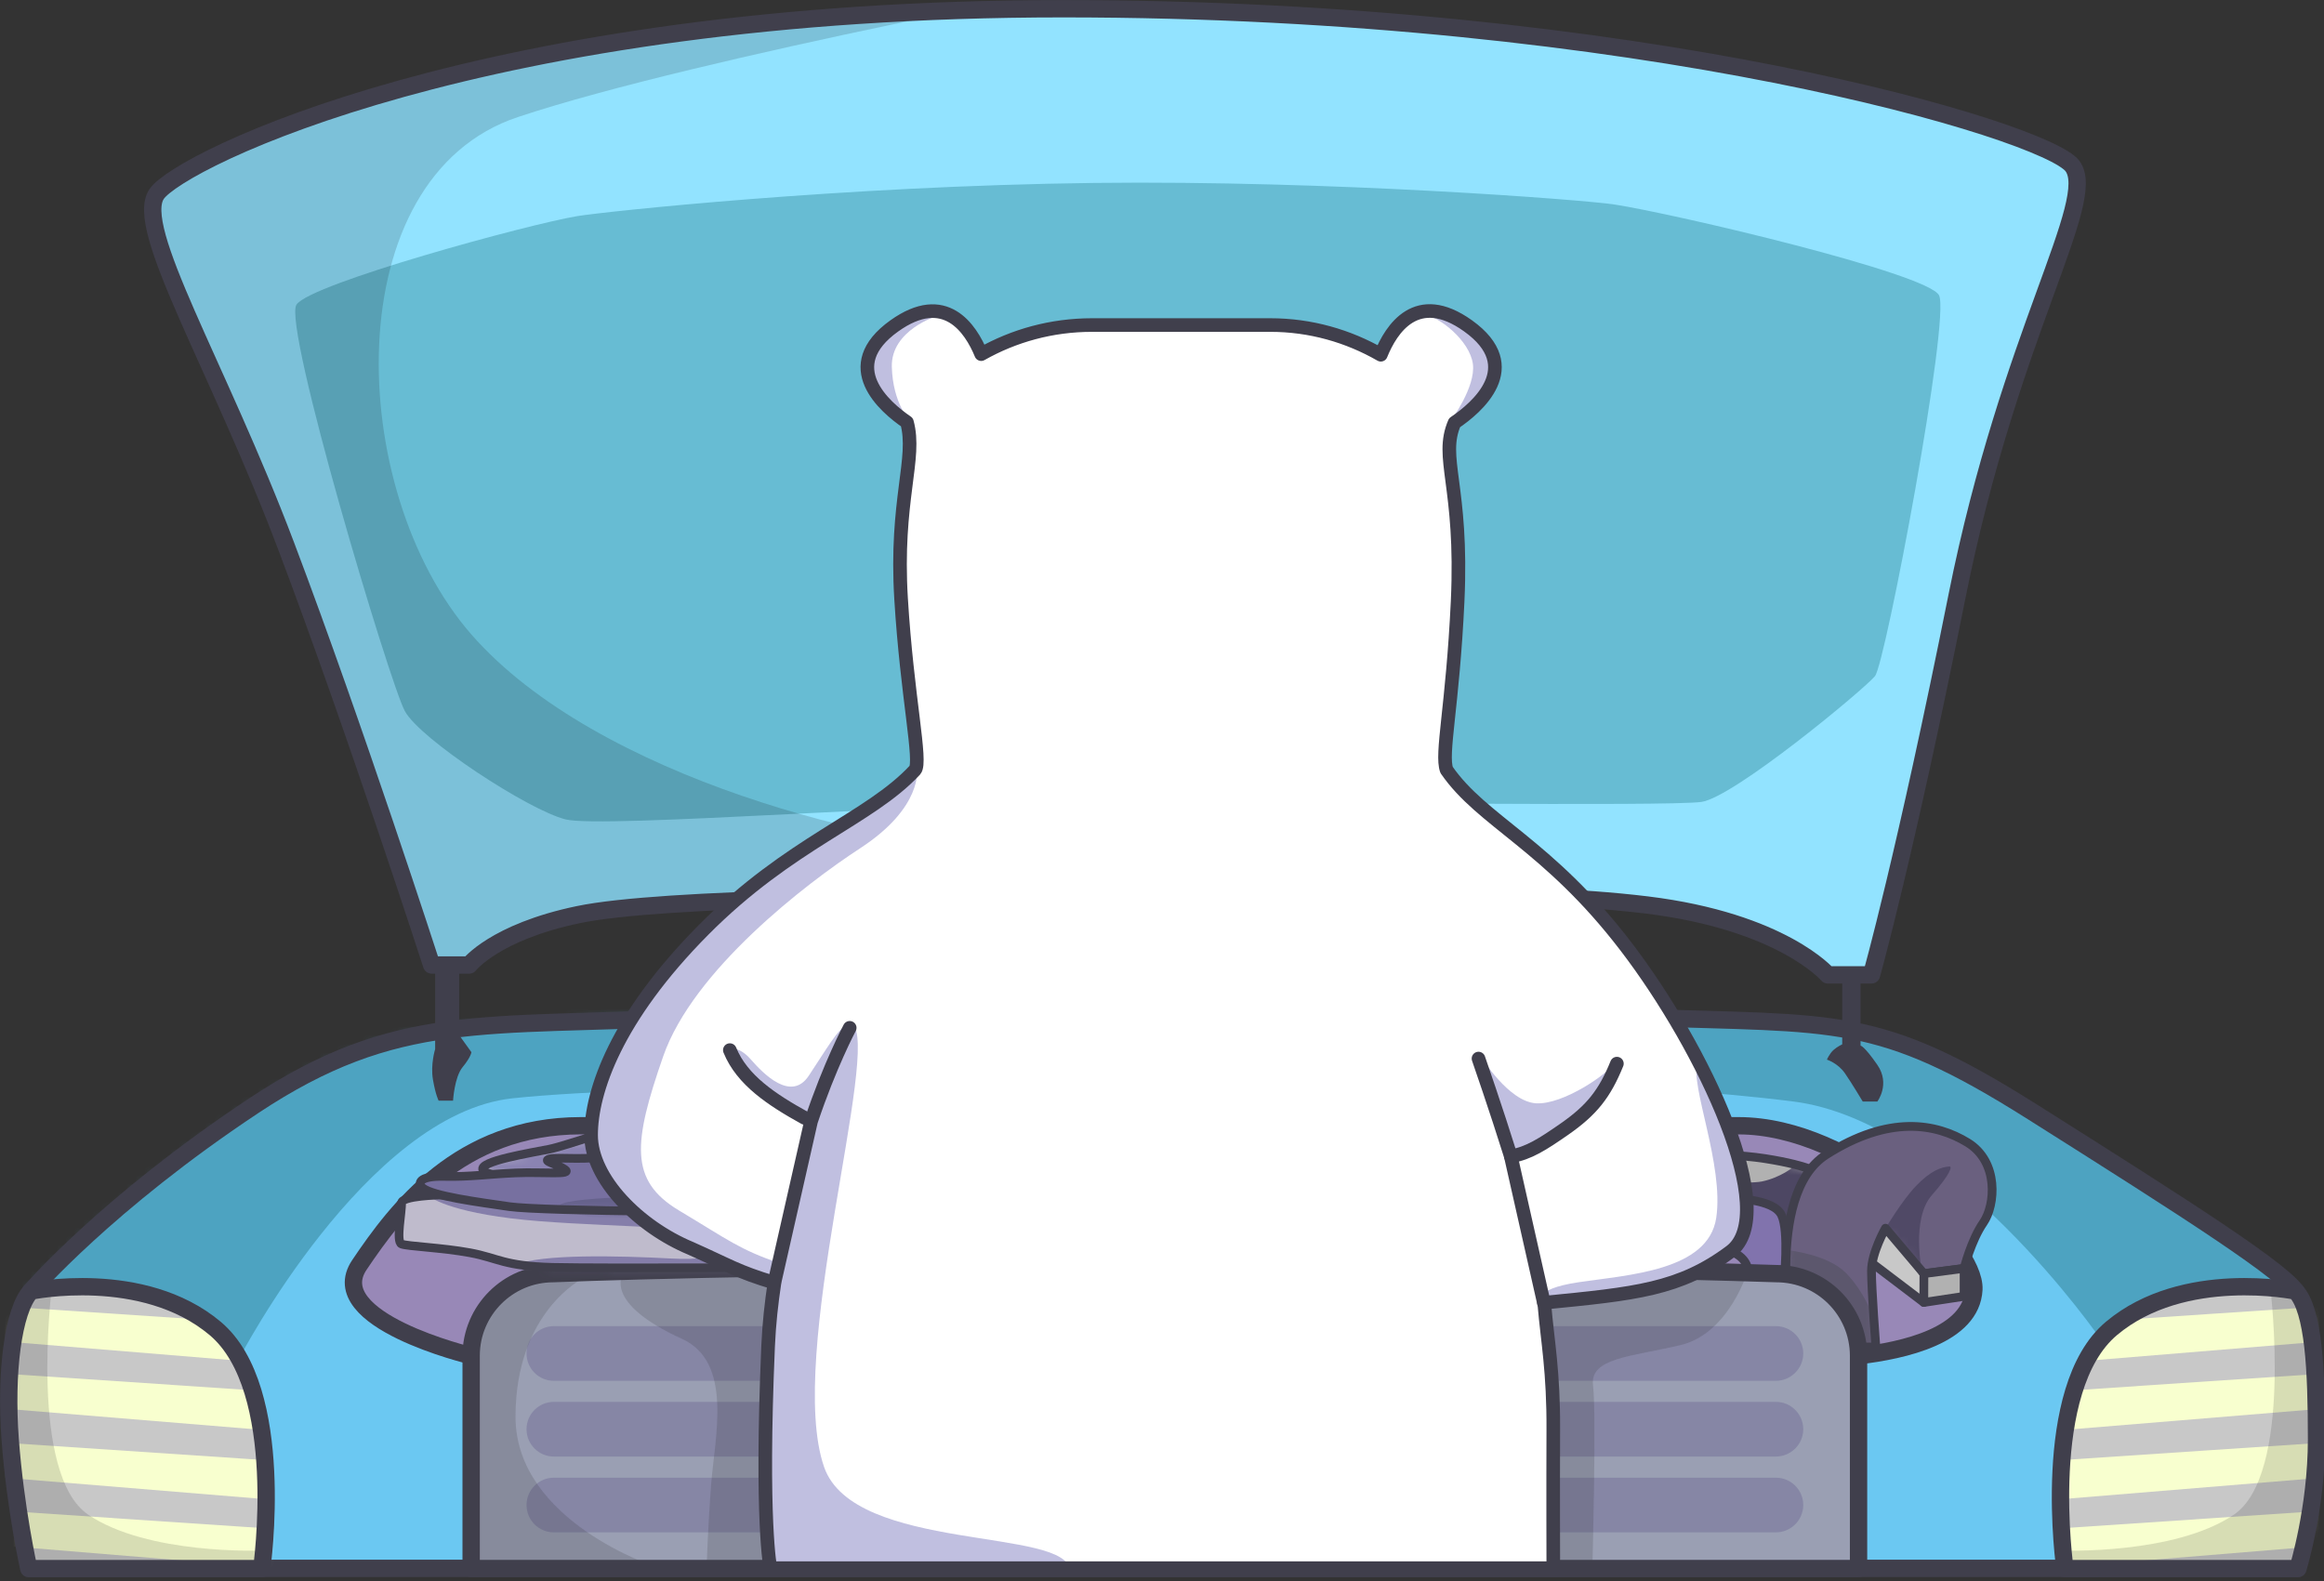 <svg width="266" height="181" viewBox="0 0 266 181" fill="none" xmlns="http://www.w3.org/2000/svg">
<rect x="0" y="0" width="266" height="181" fill="#333333" stroke="none"/>
<path d="M3.536 147.8C3.536 147.8 12.166 137.78 29.006 126.6C45.406 115.71 55.276 117.67 79.406 116.47C103.536 115.27 165.006 115.67 187.676 116.47C210.346 117.27 214.876 116.07 232.606 127.27C250.336 138.47 262.076 145.94 263.006 148.2C263.936 150.47 258.476 156.87 258.476 156.87L240.076 179.54H23.276L3.536 147.8Z" fill="#6BC8F2"/>
<mask id="mask0_2417_224" style="mask-type:luminance" maskUnits="userSpaceOnUse" x="3" y="115" width="261" height="65">
<path d="M3.536 147.8C3.536 147.8 12.166 137.78 29.006 126.6C45.406 115.71 55.276 117.67 79.406 116.47C103.536 115.27 165.006 115.67 187.676 116.47C210.346 117.27 214.876 116.07 232.606 127.27C250.336 138.47 262.076 145.94 263.006 148.2C263.936 150.47 258.476 156.87 258.476 156.87L240.076 179.54H23.276L3.536 147.8Z" fill="white"/>
</mask>
<g mask="url(#mask0_2417_224)">
<path d="M53.926 155.201C53.926 155.201 36.876 151.131 41.136 144.801C45.396 138.471 52.606 128.871 66.466 128.871C80.326 128.871 185.936 128.871 198.996 128.871C212.056 128.871 226.196 142.381 225.926 147.621C225.656 152.871 217.896 154.601 212.716 155.201C207.536 155.801 53.926 155.201 53.926 155.201Z" fill="#9888B7" stroke="#403F4C" stroke-width="1.984" stroke-miterlimit="10" stroke-linecap="round" stroke-linejoin="round"/>
</g>
<mask id="mask1_2417_224" style="mask-type:luminance" maskUnits="userSpaceOnUse" x="3" y="115" width="261" height="65">
<path d="M3.536 147.8C3.536 147.8 12.166 137.78 29.006 126.6C45.406 115.71 55.276 117.67 79.406 116.47C103.536 115.27 165.006 115.67 187.676 116.47C210.346 117.27 214.876 116.07 232.606 127.27C250.336 138.47 262.076 145.94 263.006 148.2C263.936 150.47 258.476 156.87 258.476 156.87L240.076 179.54H23.276L3.536 147.8Z" fill="white"/>
</mask>
<g mask="url(#mask1_2417_224)">
<path d="M27.376 155.5C27.376 155.5 41.906 127.53 58.656 125.73C75.406 123.93 116.476 124.9 118.876 117.95C121.276 111 60.076 114.6 60.076 114.6L12.736 123.8L-0.994 146.7L27.376 155.5Z" fill="#4DA3C1"/>
</g>
<mask id="mask2_2417_224" style="mask-type:luminance" maskUnits="userSpaceOnUse" x="3" y="115" width="261" height="65">
<path d="M3.536 147.8C3.536 147.8 12.166 137.78 29.006 126.6C45.406 115.71 55.276 117.67 79.406 116.47C103.536 115.27 165.006 115.67 187.676 116.47C210.346 117.27 214.876 116.07 232.606 127.27C250.336 138.47 262.076 145.94 263.006 148.2C263.936 150.47 258.476 156.87 258.476 156.87L240.076 179.54H23.276L3.536 147.8Z" fill="white"/>
</mask>
<g mask="url(#mask2_2417_224)">
<path d="M240.436 153.311C240.436 153.311 223.306 128.401 205.306 126.101C187.306 123.801 157.566 123.311 157.566 123.311L159.606 115.711C159.606 115.711 207.516 116.101 216.216 118.701C224.906 121.301 261.406 146.001 261.406 146.001L240.436 153.311Z" fill="#4DA3C1"/>
</g>
<path d="M3.536 147.8C3.536 147.8 12.166 137.78 29.006 126.6C45.406 115.71 55.276 117.67 79.406 116.47C103.536 115.27 165.006 115.67 187.676 116.47C210.346 117.27 214.876 116.07 232.606 127.27C250.336 138.47 262.076 145.94 263.006 148.2C263.936 150.47 258.476 156.87 258.476 156.87L240.076 179.54H23.276L3.536 147.8Z" stroke="#403F4C" stroke-width="1.984" stroke-miterlimit="10" stroke-linecap="round" stroke-linejoin="round"/>
<path d="M49.806 109.9V120.1C49.806 120.1 49.256 121.85 49.556 123.6C49.856 125.35 50.206 126 50.206 126H51.856C51.856 126 52.006 123.3 52.956 122.15C53.906 121 53.956 120.45 53.956 120.45L52.556 118.5V109.9H49.806Z" fill="#403F4C"/>
<path d="M210.856 109.301V119.551C210.856 119.551 210.306 119.801 209.856 120.201C209.406 120.601 209.106 121.301 209.106 121.301C209.106 121.301 210.356 121.701 211.156 122.851C211.956 124.001 213.206 126.101 213.206 126.101H214.876C214.876 126.101 216.396 124.101 214.876 121.901C213.356 119.701 212.956 119.701 212.956 119.701V109.301H210.856Z" fill="#403F4C"/>
<path d="M53.706 110.47H49.406C49.406 110.47 40.606 83.27 32.736 62.47C24.866 41.67 15.266 26.07 17.936 22.2C20.606 18.33 55.406 1 121.676 1C187.946 1 234.206 15 237.206 19C240.206 23 230.006 38.2 224.006 68.2C218.006 98.2 214.206 111.6 214.206 111.6H209.206C209.206 111.6 204.006 105.5 188.506 103.6C173.006 101.7 149.026 102.5 127.616 102.5C106.206 102.5 75.806 102.7 66.206 104.7C56.606 106.7 53.706 110.47 53.706 110.47Z" fill="#92E3FF"/>
<mask id="mask3_2417_224" style="mask-type:luminance" maskUnits="userSpaceOnUse" x="17" y="1" width="221" height="111">
<path d="M53.706 110.47H49.406C49.406 110.47 40.606 83.27 32.736 62.47C24.866 41.67 15.266 26.07 17.936 22.2C20.606 18.33 55.406 1 121.676 1C187.946 1 234.206 15 237.206 19C240.206 23 230.006 38.2 224.006 68.2C218.006 98.2 214.206 111.6 214.206 111.6H209.206C209.206 111.6 204.006 105.5 188.506 103.6C173.006 101.7 149.026 102.5 127.616 102.5C106.206 102.5 75.806 102.7 66.206 104.7C56.606 106.7 53.706 110.47 53.706 110.47Z" fill="white"/>
</mask>
<g mask="url(#mask3_2417_224)">
<path d="M64.736 93.801C60.466 92.731 48.066 84.601 46.336 81.401C44.606 78.201 32.336 37.271 33.936 34.871C35.536 32.471 60.466 25.671 66.066 24.741C68.956 24.261 96.276 21.291 125.266 20.941C152.446 20.621 181.376 22.891 184.736 23.401C191.666 24.471 220.606 31.271 221.936 33.801C223.266 36.331 215.806 75.931 214.606 77.401C213.406 78.871 198.476 91.271 194.736 91.801C191.006 92.331 148.626 91.801 128.016 91.801C107.406 91.801 69.006 94.871 64.736 93.801Z" fill="#67BCD3"/>
</g>
<mask id="mask4_2417_224" style="mask-type:luminance" maskUnits="userSpaceOnUse" x="17" y="1" width="221" height="111">
<path d="M53.706 110.47H49.406C49.406 110.47 40.606 83.27 32.736 62.47C24.866 41.67 15.266 26.07 17.936 22.2C20.606 18.33 55.406 1 121.676 1C187.946 1 234.206 15 237.206 19C240.206 23 230.006 38.2 224.006 68.2C218.006 98.2 214.206 111.6 214.206 111.6H209.206C209.206 111.6 204.006 105.5 188.506 103.6C173.006 101.7 149.026 102.5 127.616 102.5C106.206 102.5 75.806 102.7 66.206 104.7C56.606 106.7 53.706 110.47 53.706 110.47Z" fill="white"/>
</mask>
<g mask="url(#mask4_2417_224)">
<path opacity="0.15" d="M129.406 -2.6C129.406 -2.6 80.076 6.47 59.276 13.4C38.476 20.331 39.516 56.071 53.926 72.6C68.336 89.13 101.406 97.13 116.076 97.4C130.746 97.671 127.616 102.5 127.616 102.5L72.606 111.6H32.606L11.006 20.901L26.206 10.2L105.606 -5.27L129.406 -2.6Z" fill="black"/>
</g>
<path d="M53.706 110.47H49.406C49.406 110.47 40.606 83.27 32.736 62.47C24.866 41.67 15.266 26.07 17.936 22.2C20.606 18.33 55.406 1 121.676 1C187.946 1 234.206 15 237.206 19C240.206 23 230.006 38.2 224.006 68.2C218.006 98.2 214.206 111.6 214.206 111.6H209.206C209.206 111.6 204.006 105.5 188.506 103.6C173.006 101.7 149.026 102.5 127.616 102.5C106.206 102.5 75.806 102.7 66.206 104.7C56.606 106.7 53.706 110.47 53.706 110.47Z" stroke="#403F4C" stroke-width="1.984" stroke-miterlimit="10" stroke-linecap="round" stroke-linejoin="round"/>
<path d="M262.766 147.8C262.766 147.8 249.946 145.13 241.676 152.07C233.406 159 236.346 179.57 236.346 179.57H263.016C263.016 179.57 265.146 172.67 265.146 164.77C265.146 156.87 264.826 150 262.766 147.8Z" fill="#C8C8C8"/>
<mask id="mask5_2417_224" style="mask-type:luminance" maskUnits="userSpaceOnUse" x="235" y="147" width="31" height="33">
<path d="M262.766 147.8C262.766 147.8 249.946 145.13 241.676 152.07C233.406 159 236.346 179.57 236.346 179.57H263.016C263.016 179.57 265.146 172.67 265.146 164.77C265.146 156.87 264.826 150 262.766 147.8Z" fill="white"/>
</mask>
<g mask="url(#mask5_2417_224)">
<path d="M265.706 149.561L234.306 151.661L234.206 156.161L267.006 153.461L265.706 149.561Z" fill="#F8FFCF"/>
</g>
<mask id="mask6_2417_224" style="mask-type:luminance" maskUnits="userSpaceOnUse" x="235" y="147" width="31" height="33">
<path d="M262.766 147.8C262.766 147.8 249.946 145.13 241.676 152.07C233.406 159 236.346 179.57 236.346 179.57H263.016C263.016 179.57 265.146 172.67 265.146 164.77C265.146 156.87 264.826 150 262.766 147.8Z" fill="white"/>
</mask>
<g mask="url(#mask6_2417_224)">
<path d="M265.706 157.26L234.306 159.36L234.206 163.86L267.006 161.16L265.706 157.26Z" fill="#F8FFCF"/>
</g>
<mask id="mask7_2417_224" style="mask-type:luminance" maskUnits="userSpaceOnUse" x="235" y="147" width="31" height="33">
<path d="M262.766 147.8C262.766 147.8 249.946 145.13 241.676 152.07C233.406 159 236.346 179.57 236.346 179.57H263.016C263.016 179.57 265.146 172.67 265.146 164.77C265.146 156.87 264.826 150 262.766 147.8Z" fill="white"/>
</mask>
<g mask="url(#mask7_2417_224)">
<path d="M265.706 165.16L234.306 167.26L234.206 171.76L267.006 169.06L265.706 165.16Z" fill="#F8FFCF"/>
</g>
<mask id="mask8_2417_224" style="mask-type:luminance" maskUnits="userSpaceOnUse" x="235" y="147" width="31" height="33">
<path d="M262.766 147.8C262.766 147.8 249.946 145.13 241.676 152.07C233.406 159 236.346 179.57 236.346 179.57H263.016C263.016 179.57 265.146 172.67 265.146 164.77C265.146 156.87 264.826 150 262.766 147.8Z" fill="white"/>
</mask>
<g mask="url(#mask8_2417_224)">
<path d="M265.706 172.959L234.306 175.059L234.206 179.559L267.006 176.859L265.706 172.959Z" fill="#F8FFCF"/>
</g>
<mask id="mask9_2417_224" style="mask-type:luminance" maskUnits="userSpaceOnUse" x="235" y="147" width="31" height="33">
<path d="M262.766 147.8C262.766 147.8 249.946 145.13 241.676 152.07C233.406 159 236.346 179.57 236.346 179.57H263.016C263.016 179.57 265.146 172.67 265.146 164.77C265.146 156.87 264.826 150 262.766 147.8Z" fill="white"/>
</mask>
<g mask="url(#mask9_2417_224)">
<path opacity="0.15" d="M259.876 147.621C259.876 147.621 262.476 168.801 255.676 173.401C248.876 178.001 235.976 177.501 235.976 177.501L236.876 179.561H262.486C262.486 179.561 265.896 166.111 264.786 158.401C263.676 150.691 262.246 147.301 262.246 147.301L259.876 147.621Z" fill="#1D1D1B"/>
</g>
<path d="M262.766 147.8C262.766 147.8 249.946 145.13 241.676 152.07C233.406 159 236.346 179.57 236.346 179.57H263.016C263.016 179.57 265.146 172.67 265.146 164.77C265.146 156.87 264.826 150 262.766 147.8Z" stroke="#403F4C" stroke-width="1.984" stroke-miterlimit="10" stroke-linecap="round" stroke-linejoin="round"/>
<path d="M220.206 145.801L215.706 139.971L214.006 144.401L220.196 149.101" fill="#C8C8C8"/>
<path d="M220.206 145.801L215.706 139.971L214.006 144.401L220.196 149.101" stroke="#403F4C" stroke-width="1.001" stroke-miterlimit="10" stroke-linecap="round" stroke-linejoin="round"/>
<path d="M187.786 132.199C187.786 132.199 196.506 131.779 202.006 132.629C207.516 133.489 208.336 134.459 208.336 134.459L207.536 142.789L186.006 139.959L187.786 132.199Z" fill="#B1B1B1"/>
<mask id="mask10_2417_224" style="mask-type:luminance" maskUnits="userSpaceOnUse" x="186" y="132" width="23" height="11">
<path d="M187.786 132.199C187.786 132.199 196.506 131.779 202.006 132.629C207.516 133.489 208.336 134.459 208.336 134.459L207.536 142.789L186.006 139.959L187.786 132.199Z" fill="white"/>
</mask>
<g mask="url(#mask10_2417_224)">
<path d="M205.336 133.53C205.336 133.53 203.856 134.8 201.656 135.25C200.266 135.53 193.106 135.65 189.106 132.2C187.066 132.08 186.836 134.26 187.166 134.91C187.486 135.55 183.806 139.1 186.506 140.45C191.786 143.08 205.146 143.7 206.276 142.8C207.976 141.43 209.706 134.57 207.906 133.57C206.106 132.57 205.336 133.53 205.336 133.53Z" fill="#4D4763"/>
</g>
<path d="M187.786 132.199C187.786 132.199 196.506 131.779 202.006 132.629C207.516 133.489 208.336 134.459 208.336 134.459L207.536 142.789L186.006 139.959L187.786 132.199Z" stroke="#403F4C" stroke-width="1.001" stroke-miterlimit="10" stroke-linecap="round" stroke-linejoin="round"/>
<path d="M191.606 137.399C191.606 137.399 188.136 135.189 187.876 133.099C187.606 130.999 188.146 129.539 182.146 128.939C176.146 128.339 160.546 127.869 160.546 127.869L161.466 136.979L191.606 137.399Z" fill="#6F6191"/>
<mask id="mask11_2417_224" style="mask-type:luminance" maskUnits="userSpaceOnUse" x="160" y="127" width="32" height="11">
<path d="M191.606 137.399C191.606 137.399 188.136 135.189 187.876 133.099C187.606 130.999 188.146 129.539 182.146 128.939C176.146 128.339 160.546 127.869 160.546 127.869L161.466 136.979L191.606 137.399Z" fill="white"/>
</mask>
<g mask="url(#mask11_2417_224)">
<path d="M166.756 128.35C166.756 128.35 166.626 132.78 163.066 131.42C159.506 130.05 161.706 135.05 161.706 135.05L170.456 138.1L171.006 128.87L166.756 128.35Z" fill="#574E75"/>
</g>
<path d="M191.606 137.399C191.606 137.399 188.136 135.189 187.876 133.099C187.606 130.999 188.146 129.539 182.146 128.939C176.146 128.339 160.546 127.869 160.546 127.869L161.466 136.979L191.606 137.399Z" stroke="#403F4C" stroke-width="0.992" stroke-miterlimit="10" stroke-linecap="round" stroke-linejoin="round"/>
<path d="M3.536 147.8C3.536 147.8 16.356 145.13 24.626 152.07C32.896 159.01 29.956 179.57 29.956 179.57H3.296C3.296 179.57 1.746 172.64 1.166 164.77C0.606 157.26 1.476 150 3.536 147.8Z" fill="#C8C8C8"/>
<mask id="mask12_2417_224" style="mask-type:luminance" maskUnits="userSpaceOnUse" x="1" y="147" width="30" height="33">
<path d="M3.536 147.8C3.536 147.8 16.356 145.13 24.626 152.07C32.896 159.01 29.956 179.57 29.956 179.57H3.296C3.296 179.57 1.746 172.64 1.166 164.77C0.606 157.26 1.476 150 3.536 147.8Z" fill="white"/>
</mask>
<g mask="url(#mask12_2417_224)">
<path d="M0.606 149.561L32.006 151.661L32.106 156.161L-0.694 153.461L0.606 149.561Z" fill="#F8FFCF"/>
</g>
<mask id="mask13_2417_224" style="mask-type:luminance" maskUnits="userSpaceOnUse" x="1" y="147" width="30" height="33">
<path d="M3.536 147.8C3.536 147.8 16.356 145.13 24.626 152.07C32.896 159.01 29.956 179.57 29.956 179.57H3.296C3.296 179.57 1.746 172.64 1.166 164.77C0.606 157.26 1.476 150 3.536 147.8Z" fill="white"/>
</mask>
<g mask="url(#mask13_2417_224)">
<path d="M0.606 157.26L32.006 159.36L32.106 163.86L-0.694 161.16L0.606 157.26Z" fill="#F8FFCF"/>
</g>
<mask id="mask14_2417_224" style="mask-type:luminance" maskUnits="userSpaceOnUse" x="1" y="147" width="30" height="33">
<path d="M3.536 147.8C3.536 147.8 16.356 145.13 24.626 152.07C32.896 159.01 29.956 179.57 29.956 179.57H3.296C3.296 179.57 1.746 172.64 1.166 164.77C0.606 157.26 1.476 150 3.536 147.8Z" fill="white"/>
</mask>
<g mask="url(#mask14_2417_224)">
<path d="M0.606 165.16L32.006 167.26L32.106 171.76L-0.694 169.06L0.606 165.16Z" fill="#F8FFCF"/>
</g>
<mask id="mask15_2417_224" style="mask-type:luminance" maskUnits="userSpaceOnUse" x="1" y="147" width="30" height="33">
<path d="M3.536 147.8C3.536 147.8 16.356 145.13 24.626 152.07C32.896 159.01 29.956 179.57 29.956 179.57H3.296C3.296 179.57 1.746 172.64 1.166 164.77C0.606 157.26 1.476 150 3.536 147.8Z" fill="white"/>
</mask>
<g mask="url(#mask15_2417_224)">
<path d="M0.606 172.959L32.006 175.059L32.106 179.559L-0.694 176.859L0.606 172.959Z" fill="#F8FFCF"/>
</g>
<mask id="mask16_2417_224" style="mask-type:luminance" maskUnits="userSpaceOnUse" x="1" y="147" width="30" height="33">
<path d="M3.536 147.8C3.536 147.8 16.356 145.13 24.626 152.07C32.896 159.01 29.956 179.57 29.956 179.57H3.296C3.296 179.57 1.746 172.64 1.166 164.77C0.606 157.26 1.476 150 3.536 147.8Z" fill="white"/>
</mask>
<g mask="url(#mask16_2417_224)">
<path opacity="0.15" d="M5.906 147.621C5.906 147.621 3.306 168.801 10.106 173.401C16.906 178.001 29.806 177.501 29.806 177.501L28.906 179.561H3.296C3.296 179.561 -0.114 166.111 0.996 158.401C2.106 150.691 3.536 147.301 3.536 147.301L5.906 147.621Z" fill="#1D1D1B"/>
</g>
<path d="M3.536 147.8C3.536 147.8 16.356 145.13 24.626 152.07C32.896 159.01 29.956 179.57 29.956 179.57H3.296C3.296 179.57 1.746 172.64 1.166 164.77C0.606 157.26 1.476 150 3.536 147.8Z" stroke="#403F4C" stroke-width="1.984" stroke-miterlimit="10" stroke-linecap="round" stroke-linejoin="round"/>
<path d="M205.206 154.199C205.206 154.199 201.806 136.799 209.006 132.199C216.206 127.599 221.606 128.599 225.206 130.799C228.806 132.999 228.406 137.949 227.006 139.969C225.606 141.999 224.806 145.199 224.806 145.199L220.206 145.799L215.806 140.599C215.806 140.599 214.206 143.399 214.206 145.499C214.206 147.599 214.706 154.199 214.706 154.199H205.206Z" fill="#6A607F"/>
<mask id="mask17_2417_224" style="mask-type:luminance" maskUnits="userSpaceOnUse" x="204" y="128" width="25" height="27">
<path d="M205.206 154.199C205.206 154.199 201.806 136.799 209.006 132.199C216.206 127.599 221.606 128.599 225.206 130.799C228.806 132.999 228.406 137.949 227.006 139.969C225.606 141.999 224.806 145.199 224.806 145.199L220.206 145.799L215.806 140.599C215.806 140.599 214.206 143.399 214.206 145.499C214.206 147.599 214.706 154.199 214.706 154.199H205.206V154.199Z" fill="white"/>
</mask>
<g mask="url(#mask17_2417_224)">
<path d="M219.976 145.5C219.976 145.5 218.736 139.53 221.106 136.83C223.256 134.39 223.466 133.51 223.136 133.53C222.196 133.6 220.976 134 219.266 135.8C217.706 137.44 215.816 140.6 215.816 140.6L219.976 145.5Z" fill="#504966"/>
</g>
<mask id="mask18_2417_224" style="mask-type:luminance" maskUnits="userSpaceOnUse" x="204" y="128" width="25" height="27">
<path d="M205.206 154.199C205.206 154.199 201.806 136.799 209.006 132.199C216.206 127.599 221.606 128.599 225.206 130.799C228.806 132.999 228.406 137.949 227.006 139.969C225.606 141.999 224.806 145.199 224.806 145.199L220.206 145.799L215.806 140.599C215.806 140.599 214.206 143.399 214.206 145.499C214.206 147.599 214.706 154.199 214.706 154.199H205.206V154.199Z" fill="white"/>
</mask>
<g mask="url(#mask18_2417_224)">
<path d="M204.716 143.129C204.716 143.129 209.156 143.589 211.256 145.699C213.356 147.809 214.456 150.839 214.456 150.839L214.356 154.199H205.206L204.716 143.129Z" fill="#5C576D"/>
</g>
<path d="M205.206 154.199C205.206 154.199 201.806 136.799 209.006 132.199C216.206 127.599 221.606 128.599 225.206 130.799C228.806 132.999 228.406 137.949 227.006 139.969C225.606 141.999 224.806 145.199 224.806 145.199L220.206 145.799L215.806 140.599C215.806 140.599 214.206 143.399 214.206 145.499C214.206 147.599 214.706 154.199 214.706 154.199H205.206Z" stroke="#403F4C" stroke-width="1.001" stroke-miterlimit="10" stroke-linecap="round" stroke-linejoin="round"/>
<path d="M200.006 146.499C200.006 146.499 201.406 142.499 193.906 142.699C186.406 142.899 181.506 142.099 175.206 142.199C168.906 142.299 166.806 142.399 165.256 143.299C163.706 144.199 163.456 144.749 160.606 144.599C157.756 144.449 156.606 132.199 156.606 132.199C156.606 132.199 161.556 132.649 163.956 133.949C166.356 135.249 169.306 136.699 175.156 136.699C181.006 136.699 190.256 136.849 194.506 136.969C198.756 137.089 203.006 137.249 203.906 139.099C204.806 140.949 204.186 146.699 204.186 146.699L200.006 146.499Z" fill="#8173AD" stroke="#403F4C" stroke-width="0.992" stroke-miterlimit="10" stroke-linecap="round" stroke-linejoin="round"/>
<path d="M161.456 136.971C161.456 136.971 171.256 137.101 171.856 138.101C172.456 139.101 171.706 141.151 169.106 141.101C166.506 141.051 162.006 140.651 162.006 140.651L161.456 136.971Z" fill="#998DCE"/>
<path d="M104.306 127.919C104.306 127.919 79.916 127.319 75.556 128.049C71.196 128.779 64.886 131.149 62.896 131.549C60.896 131.949 54.686 132.939 55.276 133.939C55.866 134.939 62.816 135.069 66.956 135.069C71.096 135.069 83.366 134.199 82.926 135.069C82.486 135.939 82.996 138.199 84.776 138.139C86.556 138.079 105.626 138.669 105.626 138.669L104.306 127.919Z" fill="#BFBBCC"/>
<mask id="mask19_2417_224" style="mask-type:luminance" maskUnits="userSpaceOnUse" x="55" y="127" width="51" height="12">
<path d="M104.306 127.919C104.306 127.919 79.916 127.319 75.556 128.049C71.196 128.779 64.886 131.149 62.896 131.549C60.896 131.949 54.686 132.939 55.276 133.939C55.866 134.939 62.816 135.069 66.956 135.069C71.096 135.069 83.366 134.199 82.926 135.069C82.486 135.939 82.996 138.199 84.776 138.139C86.556 138.079 105.626 138.669 105.626 138.669L104.306 127.919Z" fill="white"/>
</mask>
<g mask="url(#mask19_2417_224)">
<path d="M84.206 126.6C84.206 126.6 84.206 131.87 81.206 131.93C78.206 131.99 73.336 132.73 71.736 131.93C70.136 131.13 71.406 129.86 66.936 129.86C62.466 129.86 54.286 130.42 53.416 132.27C52.536 134.12 51.536 137.45 62.276 136.78C73.006 136.12 100.806 140.32 100.806 140.32L104.406 138.39L104.076 127.39L84.206 126.6Z" fill="#8A83B2"/>
</g>
<path d="M104.306 127.919C104.306 127.919 79.916 127.319 75.556 128.049C71.196 128.779 64.886 131.149 62.896 131.549C60.896 131.949 54.686 132.939 55.276 133.939C55.866 134.939 62.816 135.069 66.956 135.069C71.096 135.069 83.366 134.199 82.926 135.069C82.486 135.939 82.996 138.199 84.776 138.139C86.556 138.079 105.626 138.669 105.626 138.669L104.306 127.919Z" stroke="#403F4C" stroke-width="0.992" stroke-miterlimit="10" stroke-linecap="round" stroke-linejoin="round"/>
<path d="M212.726 179.561H53.926V155.201C53.926 150.011 58.136 145.801 63.326 145.801C63.326 145.801 86.926 144.801 130.926 144.801C174.926 144.801 203.326 145.801 203.326 145.801C208.516 145.801 212.726 150.011 212.726 155.201V179.561Z" fill="#9A9FB3"/>
<mask id="mask20_2417_224" style="mask-type:luminance" maskUnits="userSpaceOnUse" x="53" y="144" width="160" height="36">
<path d="M212.726 179.561H53.926V155.201C53.926 150.011 58.136 145.801 63.326 145.801C63.326 145.801 86.926 144.801 130.926 144.801C174.926 144.801 203.326 145.801 203.326 145.801C208.516 145.801 212.726 150.011 212.726 155.201V179.561Z" fill="white"/>
</mask>
<g mask="url(#mask20_2417_224)">
<path d="M203.256 158.071H63.396C61.666 158.071 60.266 156.671 60.266 154.941C60.266 153.211 61.666 151.811 63.396 151.811H203.266C204.996 151.811 206.396 153.211 206.396 154.941C206.396 156.661 204.986 158.071 203.256 158.071Z" fill="#7C7B9E" fill-opacity="0.67"/>
</g>
<mask id="mask21_2417_224" style="mask-type:luminance" maskUnits="userSpaceOnUse" x="53" y="144" width="160" height="36">
<path d="M212.726 179.561H53.926V155.201C53.926 150.011 58.136 145.801 63.326 145.801C63.326 145.801 86.926 144.801 130.926 144.801C174.926 144.801 203.326 145.801 203.326 145.801C208.516 145.801 212.726 150.011 212.726 155.201V179.561Z" fill="white"/>
</mask>
<g mask="url(#mask21_2417_224)">
<path d="M203.256 166.74H63.396C61.666 166.74 60.266 165.34 60.266 163.61C60.266 161.88 61.666 160.48 63.396 160.48H203.266C204.996 160.48 206.396 161.88 206.396 163.61C206.396 165.34 204.986 166.74 203.256 166.74Z" fill="#7C7B9E" fill-opacity="0.67"/>
</g>
<mask id="mask22_2417_224" style="mask-type:luminance" maskUnits="userSpaceOnUse" x="53" y="144" width="160" height="36">
<path d="M212.726 179.561H53.926V155.201C53.926 150.011 58.136 145.801 63.326 145.801C63.326 145.801 86.926 144.801 130.926 144.801C174.926 144.801 203.326 145.801 203.326 145.801C208.516 145.801 212.726 150.011 212.726 155.201V179.561Z" fill="white"/>
</mask>
<g mask="url(#mask22_2417_224)">
<path d="M203.256 175.42H63.396C61.666 175.42 60.266 174.02 60.266 172.29C60.266 170.56 61.666 169.16 63.396 169.16H203.266C204.996 169.16 206.396 170.56 206.396 172.29C206.396 174.02 204.986 175.42 203.256 175.42Z" fill="#7C7B9E" fill-opacity="0.67"/>
</g>
<mask id="mask23_2417_224" style="mask-type:luminance" maskUnits="userSpaceOnUse" x="53" y="144" width="160" height="36">
<path d="M212.726 179.561H53.926V155.201C53.926 150.011 58.136 145.801 63.326 145.801C63.326 145.801 86.926 144.801 130.926 144.801C174.926 144.801 203.326 145.801 203.326 145.801C208.516 145.801 212.726 150.011 212.726 155.201V179.561Z" fill="white"/>
</mask>
<g mask="url(#mask23_2417_224)">
<path opacity="0.15" d="M66.736 146.331C66.736 146.331 59.006 150.161 59.006 162.181C59.006 174.201 75.136 179.401 75.136 179.401H53.956V152.331C53.956 152.331 56.026 146.761 60.446 146.251C64.866 145.741 66.736 146.331 66.736 146.331Z" fill="#1D1D1B"/>
</g>
<mask id="mask24_2417_224" style="mask-type:luminance" maskUnits="userSpaceOnUse" x="53" y="144" width="160" height="36">
<path d="M212.726 179.561H53.926V155.201C53.926 150.011 58.136 145.801 63.326 145.801C63.326 145.801 86.926 144.801 130.926 144.801C174.926 144.801 203.326 145.801 203.326 145.801C208.516 145.801 212.726 150.011 212.726 155.201V179.561Z" fill="white"/>
</mask>
<g mask="url(#mask24_2417_224)">
<path opacity="0.15" d="M71.336 145.801C71.336 145.801 68.846 149.071 78.066 153.271C83.936 155.931 81.806 164.601 81.406 169.801C81.006 175.001 80.876 179.561 80.876 179.561H96.006L96.676 144.801L71.336 145.801Z" fill="#1D1D1B"/>
</g>
<mask id="mask25_2417_224" style="mask-type:luminance" maskUnits="userSpaceOnUse" x="53" y="144" width="160" height="36">
<path d="M212.726 179.561H53.926V155.201C53.926 150.011 58.136 145.801 63.326 145.801C63.326 145.801 86.926 144.801 130.926 144.801C174.926 144.801 203.326 145.801 203.326 145.801C208.516 145.801 212.726 150.011 212.726 155.201V179.561Z" fill="white"/>
</mask>
<g mask="url(#mask25_2417_224)">
<path opacity="0.15" d="M200.076 145.4C200.076 145.4 197.956 152.65 192.356 153.98C186.756 155.31 181.936 155.42 182.336 158.6C182.736 161.78 182.266 179.27 182.266 179.27H176.266L172.796 145.4H187.466H200.076Z" fill="#1D1D1B"/>
</g>
<path d="M212.726 179.561H53.926V155.201C53.926 150.011 58.136 145.801 63.326 145.801C63.326 145.801 86.926 144.801 130.926 144.801C174.926 144.801 203.326 145.801 203.326 145.801C208.516 145.801 212.726 150.011 212.726 155.201V179.561Z" stroke="#403F4C" stroke-width="1.984" stroke-miterlimit="10" stroke-linecap="round" stroke-linejoin="round"/>
<path d="M50.466 136.801C50.466 136.801 45.886 136.871 45.956 137.741C46.026 138.611 45.286 142.141 45.956 142.411C46.626 142.681 50.536 142.811 53.796 143.411C57.046 144.011 57.636 144.941 63.256 145.081C68.876 145.211 92.976 145.081 92.976 145.081L91.936 137.801C91.936 137.801 74.856 137.931 68.726 137.871C62.596 137.811 53.276 136.921 50.466 136.801Z" fill="#BFBBCC"/>
<mask id="mask26_2417_224" style="mask-type:luminance" maskUnits="userSpaceOnUse" x="45" y="136" width="48" height="10">
<path d="M50.466 136.801C50.466 136.801 45.886 136.871 45.956 137.741C46.026 138.611 45.286 142.141 45.956 142.411C46.626 142.681 50.536 142.811 53.796 143.411C57.046 144.011 57.636 144.941 63.256 145.081C68.876 145.211 92.976 145.081 92.976 145.081L91.936 137.801C91.936 137.801 74.856 137.931 68.726 137.871C62.596 137.811 53.276 136.921 50.466 136.801Z" fill="white"/>
</mask>
<g mask="url(#mask26_2417_224)">
<path d="M48.936 136.801C48.936 136.801 50.466 138.471 58.466 139.471C66.466 140.471 80.666 140.261 81.796 141.501C82.926 142.741 83.066 144.411 76.866 144.071C70.666 143.741 61.936 143.541 58.996 144.801C56.066 146.071 61.066 149.671 66.666 149.671C72.266 149.671 88.796 146.871 88.796 146.871L87.196 136.281L48.936 136.801Z" fill="#857EAA"/>
</g>
<path d="M50.466 136.801C50.466 136.801 45.886 136.871 45.956 137.741C46.026 138.611 45.286 142.141 45.956 142.411C46.626 142.681 50.536 142.811 53.796 143.411C57.046 144.011 57.636 144.941 63.256 145.081C68.876 145.211 92.976 145.081 92.976 145.081L91.936 137.801C91.936 137.801 74.856 137.931 68.726 137.871C62.596 137.811 53.276 136.921 50.466 136.801Z" stroke="#403F4C" stroke-width="0.992" stroke-miterlimit="10" stroke-linecap="round" stroke-linejoin="round"/>
<path d="M48.396 136C47.796 135.53 47.806 134.6 50.836 134.67C53.866 134.74 55.866 134.4 59.036 134.27C62.216 134.14 65.616 134.54 64.656 133.87C63.696 133.2 61.996 132.94 62.886 132.67C63.776 132.4 68.286 132.94 68.726 132.2C69.166 131.47 70.206 131.2 69.836 132.2C69.466 133.2 67.916 134.07 68.946 134.13C69.976 134.2 87.246 134.36 86.876 135.09C86.506 135.82 88.646 138.09 88.506 138.49C88.356 138.89 61.926 138.66 58.306 138.13C54.676 137.6 49.576 136.93 48.396 136Z" fill="#7770A0"/>
<mask id="mask27_2417_224" style="mask-type:luminance" maskUnits="userSpaceOnUse" x="48" y="131" width="41" height="8">
<path d="M48.396 136C47.796 135.53 47.806 134.6 50.836 134.67C53.866 134.74 55.866 134.4 59.036 134.27C62.216 134.14 65.616 134.54 64.656 133.87C63.696 133.2 61.996 132.94 62.886 132.67C63.776 132.4 68.286 132.94 68.726 132.2C69.166 131.47 70.206 131.2 69.836 132.2C69.466 133.2 67.916 134.07 68.946 134.13C69.976 134.2 87.246 134.36 86.876 135.09C86.506 135.82 88.646 138.09 88.506 138.49C88.356 138.89 61.926 138.66 58.306 138.13C54.676 137.6 49.576 136.93 48.396 136Z" fill="white"/>
</mask>
<g mask="url(#mask27_2417_224)">
<path d="M81.936 134.129C81.936 134.129 81.936 136.649 79.066 136.789C76.196 136.929 61.466 136.999 64.336 138.459C67.196 139.929 89.136 142.049 89.196 140.949C89.266 139.859 86.996 134.189 86.996 134.189L81.936 134.129Z" fill="#66628C"/>
</g>
<path d="M48.396 136C47.796 135.53 47.806 134.6 50.836 134.67C53.866 134.74 55.866 134.4 59.036 134.27C62.216 134.14 65.616 134.54 64.656 133.87C63.696 133.2 61.996 132.94 62.886 132.67C63.776 132.4 68.286 132.94 68.726 132.2C69.166 131.47 70.206 131.2 69.836 132.2C69.466 133.2 67.916 134.07 68.946 134.13C69.976 134.2 87.246 134.36 86.876 135.09C86.506 135.82 88.646 138.09 88.506 138.49C88.356 138.89 61.926 138.66 58.306 138.13C54.676 137.6 49.576 136.93 48.396 136Z" stroke="#403F4C" stroke-width="0.992" stroke-miterlimit="10" stroke-linecap="round" stroke-linejoin="round"/>
<path d="M224.806 145.199V148.399L220.196 149.099L220.206 145.799L224.806 145.199Z" fill="#B1B1B1" stroke="#403F4C" stroke-width="1.001" stroke-miterlimit="10" stroke-linecap="round" stroke-linejoin="round"/>
<path d="M198.866 132.37C195.446 121.44 186.496 109.26 184.146 106.26C178.946 99.62 165.406 90.89 165.406 87.32C165.406 83.75 165.976 72.2 166.656 67.37C167.396 62.19 165.156 49.86 166.146 48.86C167.136 47.87 171.836 43.62 171.236 41.87C170.626 40.13 166.906 34.43 162.436 35.95C157.956 37.47 157.956 40.36 157.956 40.36C157.956 40.36 153.806 38.18 149.606 37.7C145.406 37.21 127.896 37.47 121.516 37.84C115.146 38.22 112.416 40.28 112.416 40.28C112.416 40.28 109.526 35.19 106.276 35.8C103.006 36.41 98.226 39.9 99.516 43.09C100.806 46.28 104.066 48.85 104.066 48.85C104.066 48.85 103.686 56.67 102.856 61.53C102.026 66.39 104.976 87.99 104.976 87.99C104.976 87.99 86.756 100.32 79.176 107.91C71.576 115.51 66.186 128.26 68.166 133.19C70.136 138.12 77.046 142.38 84.716 145.34C86.046 145.85 87.396 146.36 88.726 146.85C88.506 150.14 87.906 159.31 87.906 163.94C87.906 169.63 88.176 178.52 88.176 178.52L177.796 179.49C177.796 179.49 178.326 164.73 177.796 158.54C177.486 155.03 177.676 151.48 177.306 149.28C179.196 148.95 180.846 148.71 181.946 148.71C185.416 148.71 191.456 147.34 193.956 145.86C196.436 144.41 202.276 143.3 198.866 132.37Z" fill="white"/>
<path d="M97.536 117.141C97.536 117.141 87.736 135.981 87.816 156.581C87.896 177.181 88.226 179.861 88.226 179.861H122.446C122.446 174.791 97.756 177.791 94.326 167.941C89.916 155.281 100.896 119.851 97.536 117.141Z" fill="#C0BFE0"/>
<path d="M89.296 144.631C84.626 143.041 83.386 141.961 77.686 138.551C71.996 135.131 72.486 130.781 75.906 120.931C79.326 111.081 92.186 101.191 98.456 97.101C105.666 92.401 104.956 88.031 104.956 88.031C104.956 88.031 84.686 102.211 80.756 105.971C76.826 109.731 68.266 120.061 67.696 128.431C67.126 136.801 76.696 142.101 81.816 144.031L88.586 147.191L89.296 144.631Z" fill="#C0BFE0"/>
<path d="M194.306 121.74C194.306 121.74 201.136 135.41 199.616 140.41C198.096 145.42 186.716 148.68 180.866 148.83C175.026 148.98 176.526 149.13 176.526 149.13C176.526 149.13 175.096 147.61 180.716 146.78C186.336 145.94 195.516 145.49 196.436 139.42C197.346 133.36 193.396 124.17 194.306 121.74Z" fill="#C0BFE0"/>
<path d="M83.646 120.101C83.646 120.101 84.586 119.731 85.956 121.301C87.326 122.871 90.536 126.201 92.566 123.151C94.596 120.101 95.926 117.741 96.836 117.461C97.746 117.171 92.736 128.021 92.736 128.021C92.736 128.021 87.496 125.771 85.616 123.611C83.736 121.441 83.646 120.101 83.646 120.101Z" fill="#C0BFE0"/>
<path d="M169.566 121.041C169.566 121.041 172.676 126.111 175.806 126.301C178.936 126.491 184.096 122.851 184.576 121.891C185.056 120.921 183.176 126.141 181.526 127.251C179.876 128.361 174.026 132.051 173.086 131.791C172.136 131.541 169.056 121.891 169.566 121.041Z" fill="#C0BFE0"/>
<path d="M169.226 121.18C169.226 121.18 171.196 126.83 172.926 132.37L176.776 149.44C177.116 153.46 177.826 157.01 177.786 163.72C177.756 170.43 177.786 179.52 177.786 179.52H88.176C88.176 179.52 87.056 174.28 87.916 154.1C88.036 151.43 88.286 149.25 88.656 146.75L92.826 128.37C94.976 121.93 97.256 117.66 97.256 117.66" stroke="#403F4C" stroke-width="1.559" stroke-miterlimit="10" stroke-linecap="round"/>
<path d="M107.246 36.17C107.246 36.17 101.966 37.78 102.076 42C102.196 46.22 104.146 48.19 104.146 48.19C104.146 48.19 99.196 45.06 99.506 41.61C99.816 38.16 104.346 36.03 105.286 35.83C106.216 35.63 107.246 36.17 107.246 36.17Z" fill="#C0BFE0"/>
<path d="M163.036 36.041C163.036 36.041 169.036 36.261 170.516 39.871C171.996 43.481 169.496 45.961 168.776 46.401C168.056 46.841 166.076 48.141 166.076 48.141C166.076 48.141 168.916 44.311 168.586 41.681C168.236 39.001 164.726 36.231 163.036 36.041Z" fill="#C0BFE0"/>
<path d="M172.926 132.37C174.996 132.01 176.566 130.99 179.086 129.24C182.196 127.07 183.666 125.21 185.066 121.76" stroke="#403F4C" stroke-width="1.558" stroke-miterlimit="10" stroke-linecap="round" stroke-linejoin="round"/>
<path d="M88.616 146.84C84.396 145.57 83.536 144.9 79.046 142.9C73.116 140.43 67.656 134.95 67.656 129.94C67.656 124.93 70.536 116.52 80.506 106.47C90.476 96.42 99.466 93.8 104.726 88.15C105.536 87.23 103.816 79.73 103.136 68.54C102.446 57.24 104.956 52.5 103.806 48.33C101.256 46.59 95.866 41.95 102.356 37.31C108.176 33.15 111.096 37.6 112.306 40.54C116.046 38.42 120.376 37.21 124.986 37.21H145.396C149.996 37.21 154.306 38.46 158.046 40.61C159.236 37.66 162.156 33.1 168.026 37.3C174.596 42 168.996 46.7 166.486 48.39C164.726 52.47 167.456 55.52 166.836 68.84C166.266 80.95 164.906 86.29 165.576 88.14C169.646 94.05 177.156 96.65 186.096 108.34C195.046 120.03 203.896 138.93 198.066 143.28C192.236 147.63 187.196 148.1 176.716 149.13" stroke="#403F4C" stroke-width="1.558" stroke-miterlimit="10" stroke-linecap="round" stroke-linejoin="round"/>
<path d="M92.096 127.971C88.376 125.911 84.936 123.661 83.536 120.211" stroke="#403F4C" stroke-width="1.558" stroke-miterlimit="10" stroke-linecap="round" stroke-linejoin="round"/>
</svg>

